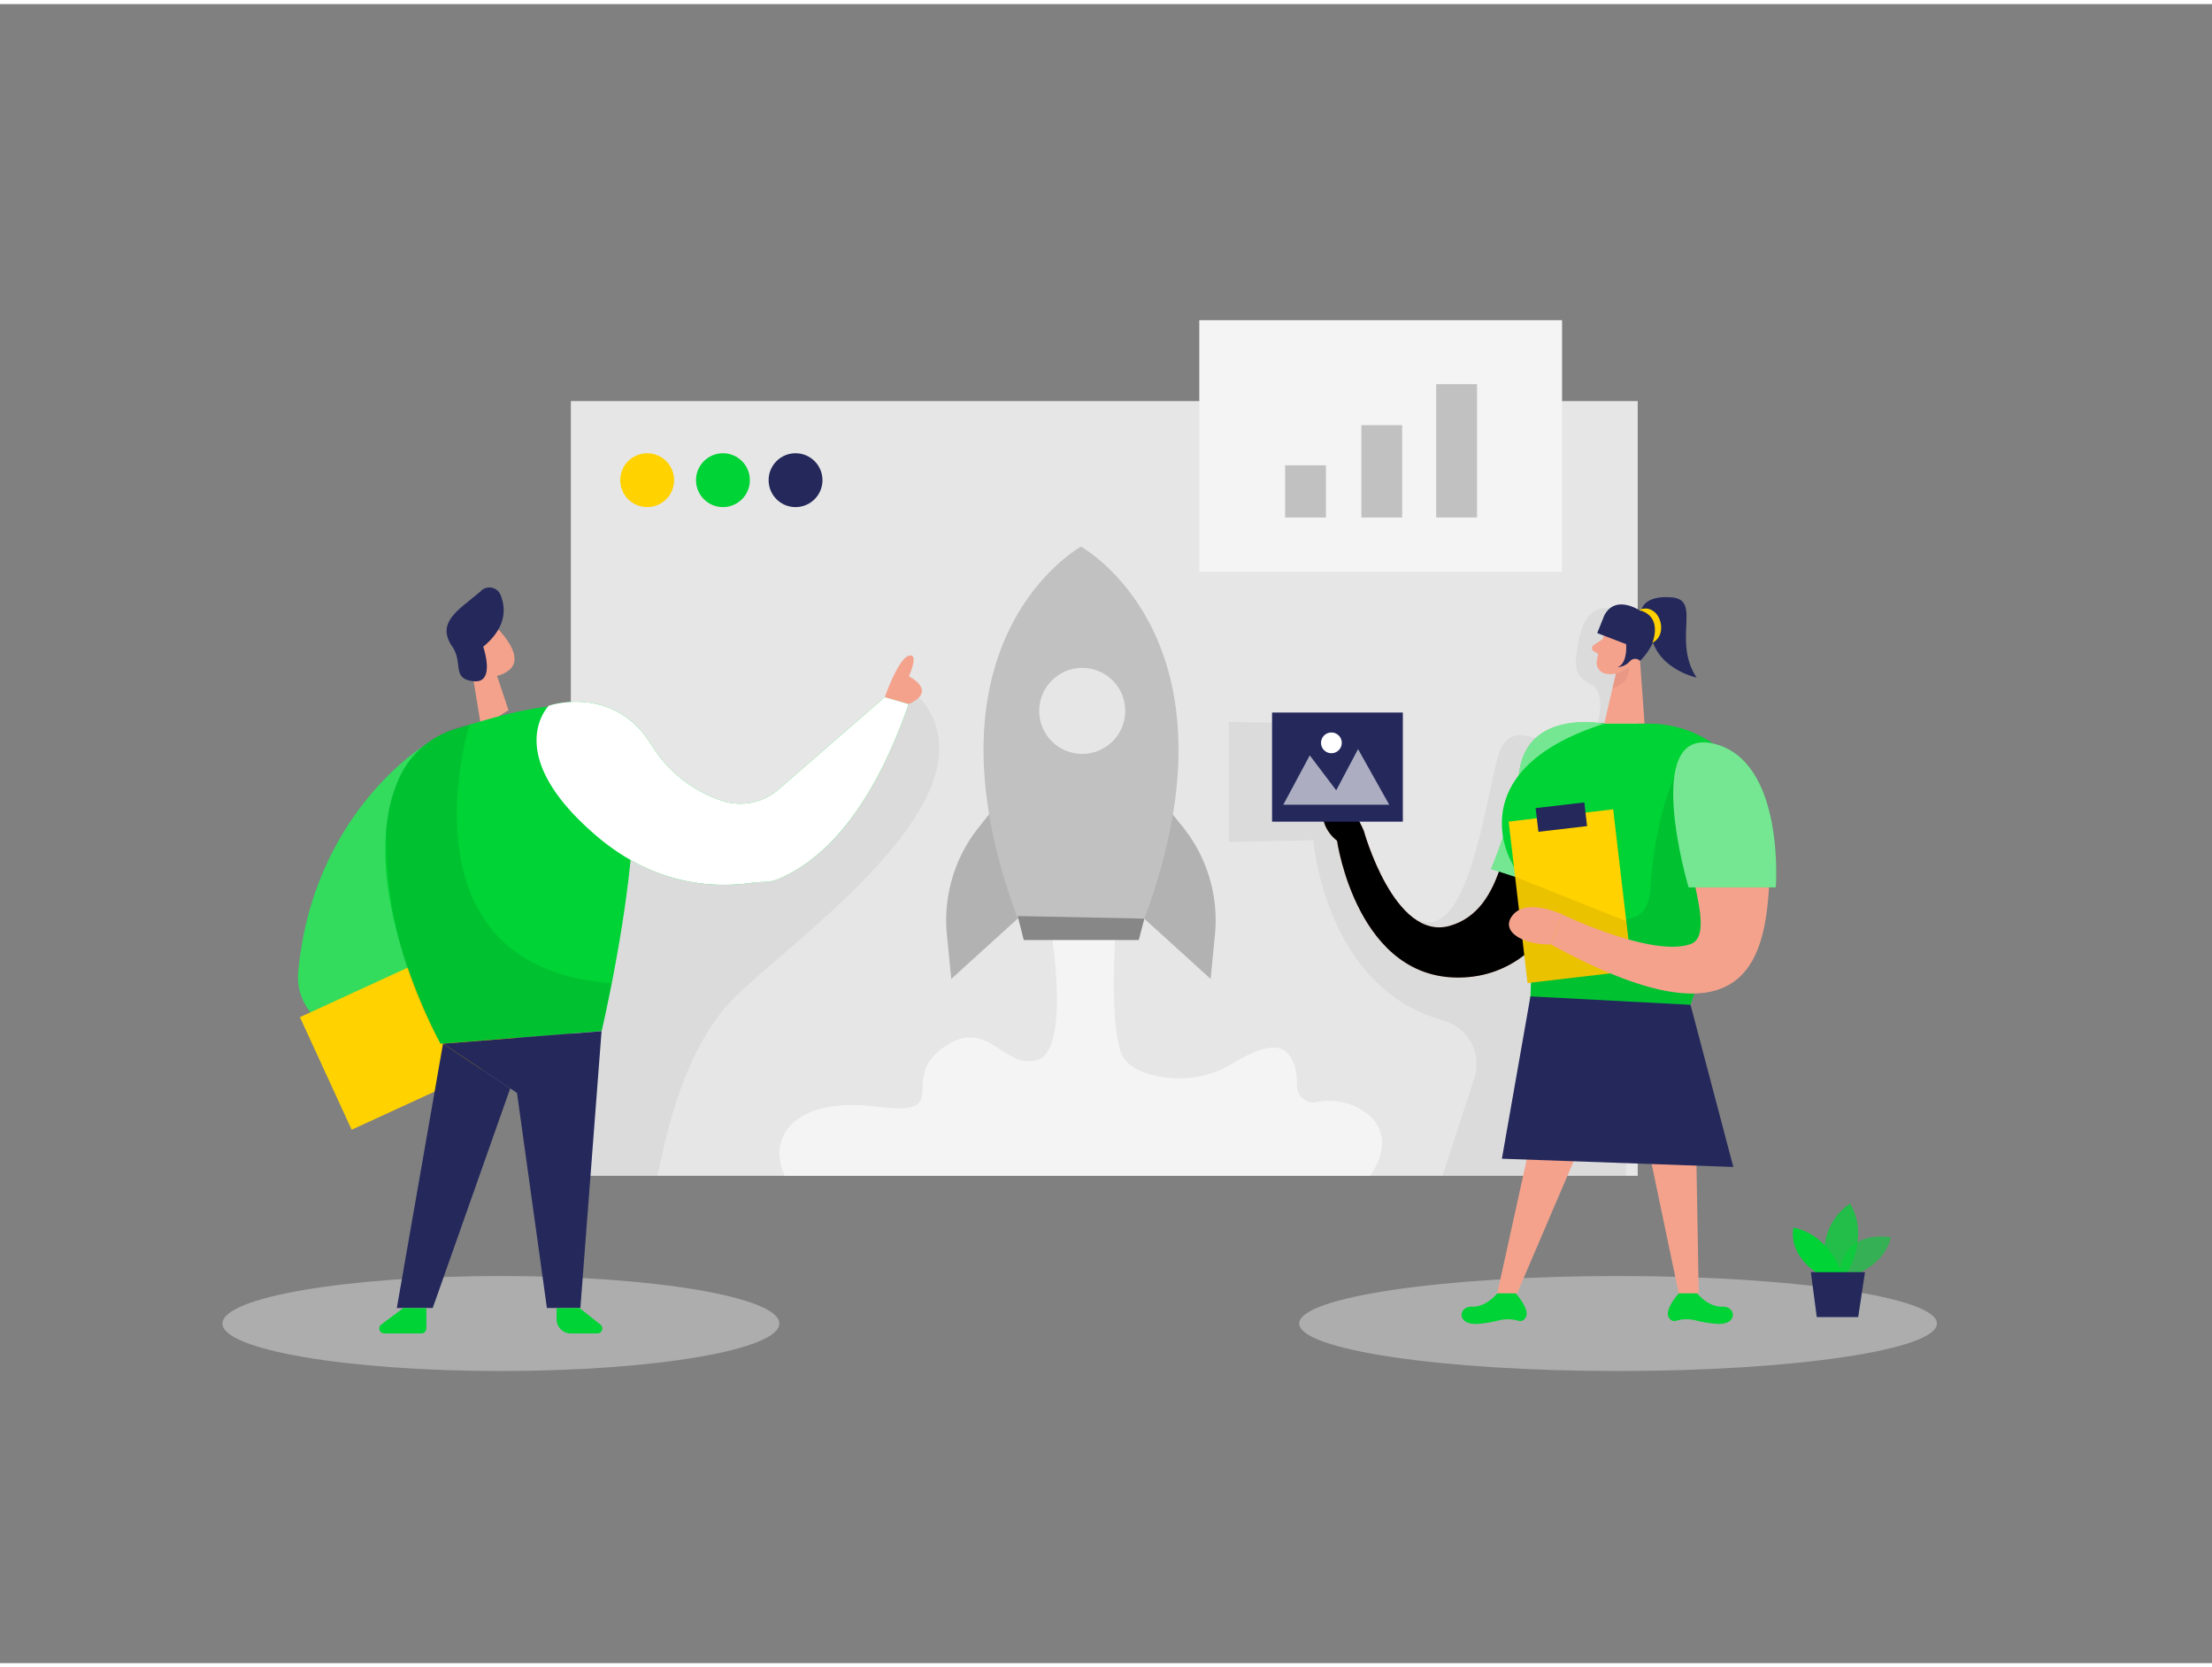 <svg xmlns="http://www.w3.org/2000/svg" xmlns:xlink="http://www.w3.org/1999/xlink" viewBox="0 0 400 300" width="406" height="306" xmlns:v="https://vecta.io/nano"><rect x="0" y="0" width="400" height="300" fill="#808080" stroke="none"/><style><![CDATA[.B{fill:#00d335}.C{fill:#24285b}.D{fill:#f4a28c}.E{fill:#fff}.F{opacity:.08}.G{fill:#ffd200}.H{fill:#e6e6e6}]]></style><path d="M296.15 211.88H103.23V71.79h192.92z" class="H"/><path d="M291.07 109.31s-4-1.13-5.39 4.93-.74 7.37 2.21 8.89 1.44 11.36-3.93 11.15-9.74-4.55-12.37 0-5.29 38-16.28 30.74-13.45-34.91-13.45-34.91l-19.64-.29v21.69l15.28-.31s2 26.64 23.45 32.59a8.16 8.16 0 0 1 5.67 10.37l-5.77 17.71h33.21v-23.36s1.58-72.51-2.99-79.2z" opacity=".05"/><g class="H"><ellipse cx="292.6" cy="238.59" rx="57.66" ry="8.59" opacity=".45"/><ellipse cx="90.58" cy="238.59" rx="50.35" ry="8.59" opacity=".45"/></g><g class="B"><path d="M334.76,230s5.88-1.58,7.18-7c0,0-9.09-1.88-9.39,7.51Z" opacity=".58"/><path d="M334,229.43s4.13-6.46.55-12.54a10.44,10.44,0,0,0-3.9,12.54Z" opacity=".73"/><path d="M333,229.43s-2.14-6.85-8.68-8.18c0,0-1.25,4.44,4.2,8.18Z"/></g><path d="M337.25 229.3l-1.23 8.13h-7.49l-1.07-8.13h9.79z" class="C"/><use xlink:href="#B" class="D"/><use xlink:href="#B" class="F"/><path d="M290.1,130.12s-13.41-2.65-15.29,8.19a81.21,81.21,0,0,1-5.19,18.09l10.24,3.32Z" class="B"/><path d="M290.1,130.12s-13.41-2.65-15.29,8.19a81.21,81.21,0,0,1-5.19,18.09l10.24,3.32Z" opacity=".46" class="E"/><g class="D"><path d="M290.74 112.51a25.18 25.18 0 0 0-2 6.38 2 2 0 0 0 1.82 2.22 4.46 4.46 0 0 0 4.44-1.94l2.35-2.88a3.61 3.61 0 0 0-.16-4.18c-1.58-2.32-5.52-1.88-6.45.4z"/><path d="M296.44 116.95l.95 13.17h-7.29l2.18-9.34 4.16-3.83zm-6.67-2.09l-1.59 1.06a.65.65 0 0 0 0 1.09l1.34.81z"/></g><path d="M292.22,121a4.91,4.91,0,0,0,2.37-1.13s.48,2.85-3,3.81Z" fill="#ce8172" opacity=".31"/><path d="M294.06 116.79s.57-1.45 1.62-.93.25 2.61-1.31 2.25zm-17.14 88.31l-6.17 28.04h3.59l12-28.04h-9.42zm20.07-3.4l6.58 31.44h3.61l-.55-31.67-9.64.23z" class="D"/><path d="M270.75 233.14s-2 2.52-4.54 2.4-2.92 3.47 1.18 3.1a22.06 22.06 0 0 0 3.78-.65 6.74 6.74 0 0 1 3.45.12 1.09 1.09 0 0 0 1.17-.46c1.16-1.37-1.69-4.51-1.69-4.51zm36.16 0s2 2.52 4.54 2.4 2.92 3.47-1.17 3.1a21.88 21.88 0 0 1-3.78-.65 6.78 6.78 0 0 0-3.46.12 1.07 1.07 0 0 1-1.16-.46c-1.17-1.37 1.69-4.51 1.69-4.51zM290.1 130.12h8.65c15.91.51 25.15 18.18 16.7 31.67-4.7 7.5-10.31 17.61-10.68 23.65L276.42 184s2.14-18.39-3.11-28.9c0 .01-9.66-16.54 16.79-24.98z" class="B"/><path d="M302.76 139.75s-3.52 7.29-4.36 20.4-20.73-2.38-20.73-2.38l-.92 21.66L305.7 181l2.41-8.78s7.59-13.63-5.35-32.47z" class="F"/><path d="M295.134 174.81l-18.901 2.214-3.42-29.2 18.901-2.214z" class="G"/><path d="M286.994 148.641l-8.8 1.031-.501-4.281 8.8-1.031zM276.75 179.43l28.95 1.53 7.74 29.32-41.85-1.49 5.16-29.36z" class="C"/><path d="M273.96 157.81l20.1 8.02 1.06 9.01-18.9 2.22-2.26-19.25z" class="F"/><g class="D"><path d="M303 141.15a6.17 6.17 0 0 1 10.93-4.15 26.44 26.44 0 0 1 6.12 17.61c-.24 17.16-2.55 35.74-39.57 15.44l2-5.44s16.43 7.9 23.29 5.34c5.04-1.9-2.25-17.01-2.77-28.8z"/><path d="M282.47,164.6s-6.17-2.93-8.8,0,1.55,5.56,6.81,5.44Z"/></g><g class="C"><path d="M290.1 110.57l-1.27 3.17 5.23 2s.3 3.52-1.55 4.16a3.21 3.21 0 0 0 2.25-1.09 1.26 1.26 0 0 1 1.75-.11l.06.06a11.24 11.24 0 0 0 3.05-5.39c.6-3.1-2.87-3.58-2.87-3.58s-4.59-3.22-6.65.78z"/><path d="M296.75,109.8s.24-3,5.62-2.51,0,7.73,4.42,14.5c0,0-8.13-1.72-8.36-9Z"/></g><path d="M296.42 109.59a2.37 2.37 0 0 1 2.6.22c1.52 1 2.19 4.47-.21 5.68 0 0 1.99-4.76-2.39-5.9z" class="G"/><path d="M305.35 159.72h15.77s1.73-23-11.32-26-4.45 26-4.45 26z" class="B"/><path d="M305.35 159.72h15.77s1.73-23-11.32-26-4.45 26-4.45 26z" opacity=".46" class="E"/><path d="M253.68 147.84h-23.65v-19.73h23.65z" class="C"/><g class="E"><path opacity=".62" d="M251.22 144.78l-5.64-10.06-3.95 7.45-4.78-6.32-4.79 8.93h19.16z"/><circle cx="240.76" cy="133.59" r="1.88"/></g><path d="M117.51,139.45l-12.54.34-4.13,72.09h18c1-3.43,3.6-21.27,13.38-31.6,9.62-10.17,48.9-36.53,34.51-54.33-7-8.67-18.76,24.43-18.76,24.43l-18.52,2.2,1.27-.66Z" opacity=".05"/><g class="D"><path d="M89.87 121.45l2.08 6.23-4.93 3.13-1.77-10.79 4.62 1.43z"/><path d="M83.56 114a3.87 3.87 0 0 1 6.44-1.07c2.09 2.24 4.62 5.8 1.76 7.73-4.37 3-8.39-2.57-8.39-2.57a7 7 0 0 1 .19-4.09z"/><path d="M86.76 117.82s-1.13-.94-1.63.4 1.47 2 2.06 1.3-.43-1.7-.43-1.7z"/></g><path d="M76.86,134S56.6,146.22,53.93,175a10,10,0,0,0,7.57,10.67l23.75,5.73Z" class="B"/><path d="M76.86,134S56.6,146.22,53.93,175a10,10,0,0,0,7.57,10.67l23.75,5.73Z" opacity=".2" class="E"/><path d="M54.236 183.193l31.13-14.305 9.353 20.354-31.13 14.305z" class="G"/><path d="M87.38 116.21s2.32 6.66-1.73 6.24-1.84-3.28-3.85-6.24-1-5 2.12-7.57l2.92-2.38a2.18 2.18 0 0 1 3.65.52c1.05 2.56 1.06 5.98-3.11 9.43z" class="C"/><path d="M72.17 140a16.29 16.29 0 0 1 10.22-8.93c8.67-2.6 25.12-8.06 30 0 6.65 11.09-3.59 54.64-3.59 54.64L79.67 188s-16.01-28.89-7.5-48z" class="B"/><g class="C"><path d="M108.78 185.73l-3.83 50.05H98.9l-5.41-38.89-13.38-8.9 28.67-2.26z"/><path d="M80.11 187.99l-8.35 47.79h6.49l14.01-39.7-12.15-8.09z"/></g><path d="M84.91 130.29s-13.62 43.86 25.7 46.76l-1.83 8.68L79.67 188a75.56 75.56 0 0 1-9.82-38.73s.25-11.18 8.12-16.13a17.82 17.82 0 0 1 6.94-2.85z" class="F"/><g class="B"><path d="M72.94 235.78l-4 3a.89.89 0 0 0 .52 1.6h6.75a.89.89 0 0 0 .89-.88v-3.68zm31.84 0l3.79 3a.89.89 0 0 1-.55 1.6h-4.81a2.56 2.56 0 0 1-2.56-2.56v-2z"/><use xlink:href="#C"/></g><use xlink:href="#C" opacity=".2" class="E"/><path d="M160,125.31s2.43-7,4.36-7.49,0,3.74,0,3.74,5.3,2.6,0,5Z" class="D"/><path d="M181.07 143.75l-4.1 5.14a26.92 26.92 0 0 0-5.74 19.39l.79 8 12-10.9zm28.79 0l4.1 5.14a26.88 26.88 0 0 1 5.74 19.39l-.78 8-12-10.9z" opacity=".55" fill="#878787"/><path d="M190,167.08s3.74,22-2.41,23.85-9-8.08-17.12-2.17,2.29,12.42-12.05,10.61-19.9,5.26-16.52,12.51H247.73s5.31-6.73-.6-11.31a11.21,11.21,0,0,0-9.1-2,3,3,0,0,1-3.5-3c.06-2.17-.31-4.63-2-6.13-2-1.83-6.25.08-9.41,2a18.92,18.92,0,0,1-12,2.7c-3.67-.44-7.43-1.66-8.45-4.68-2.17-6.39-.85-22.81-.85-22.81Z" opacity=".55" class="E"/><path d="M195.48 98.11s-30.3 16.63-11.45 67.26h22.91c18.85-50.63-11.46-67.26-11.46-67.26z" fill="#c1c1c1"/><path fill="#878787" d="M206.94 165.37l-1.02 3.88h-20.79l-1.1-4.34 22.91.46z"/><circle cx="195.7" cy="127.81" r="7.78" class="H"/><circle cx="117.03" cy="86.09" r="4.87" class="G"/><circle cx="130.73" cy="86.09" r="4.87" class="B"/><circle cx="143.86" cy="86.09" r="4.87" class="C"/><path fill="#f4f4f4" d="M216.87 57.16h65.6v45.49h-65.6z"/><path d="M232.39 83.4h7.38v9.44h-7.38zm13.79-7.26h7.38v16.7h-7.38zm13.53-7.41h7.38v24.11h-7.38z" fill="#c1c1c1"/><defs ><path id="B" d="M290.1 130.12s-12.49-1.67-15 8.77-2.86 24.89-12.9 27.78-15.58-17.17-15.58-17.17-2.33-5.63-4.84-6.4-4.3 4.79 0 8.19c0 0 3.63 25.62 22.86 24.72s25.46-27.31 25.46-45.89z"/><path id="C" d="M164.32 126.58l-4.32-1.27L140.81 142a10.61 10.61 0 0 1-10.44 2 23.73 23.73 0 0 1-12.55-10c-6.88-11.16-18.57-7.13-18.57-7.13s-8.81 8.68 8.64 23.57c10.42 8.89 21.09 9.45 28 8.46a23.89 23.89 0 0 1 2.54-.17 6.57 6.57 0 0 0 2.37-.53 26.26 26.26 0 0 0 2.71-1.35h0c7.08-4.09 14.71-12.75 20.81-30.27z"/></defs></svg>